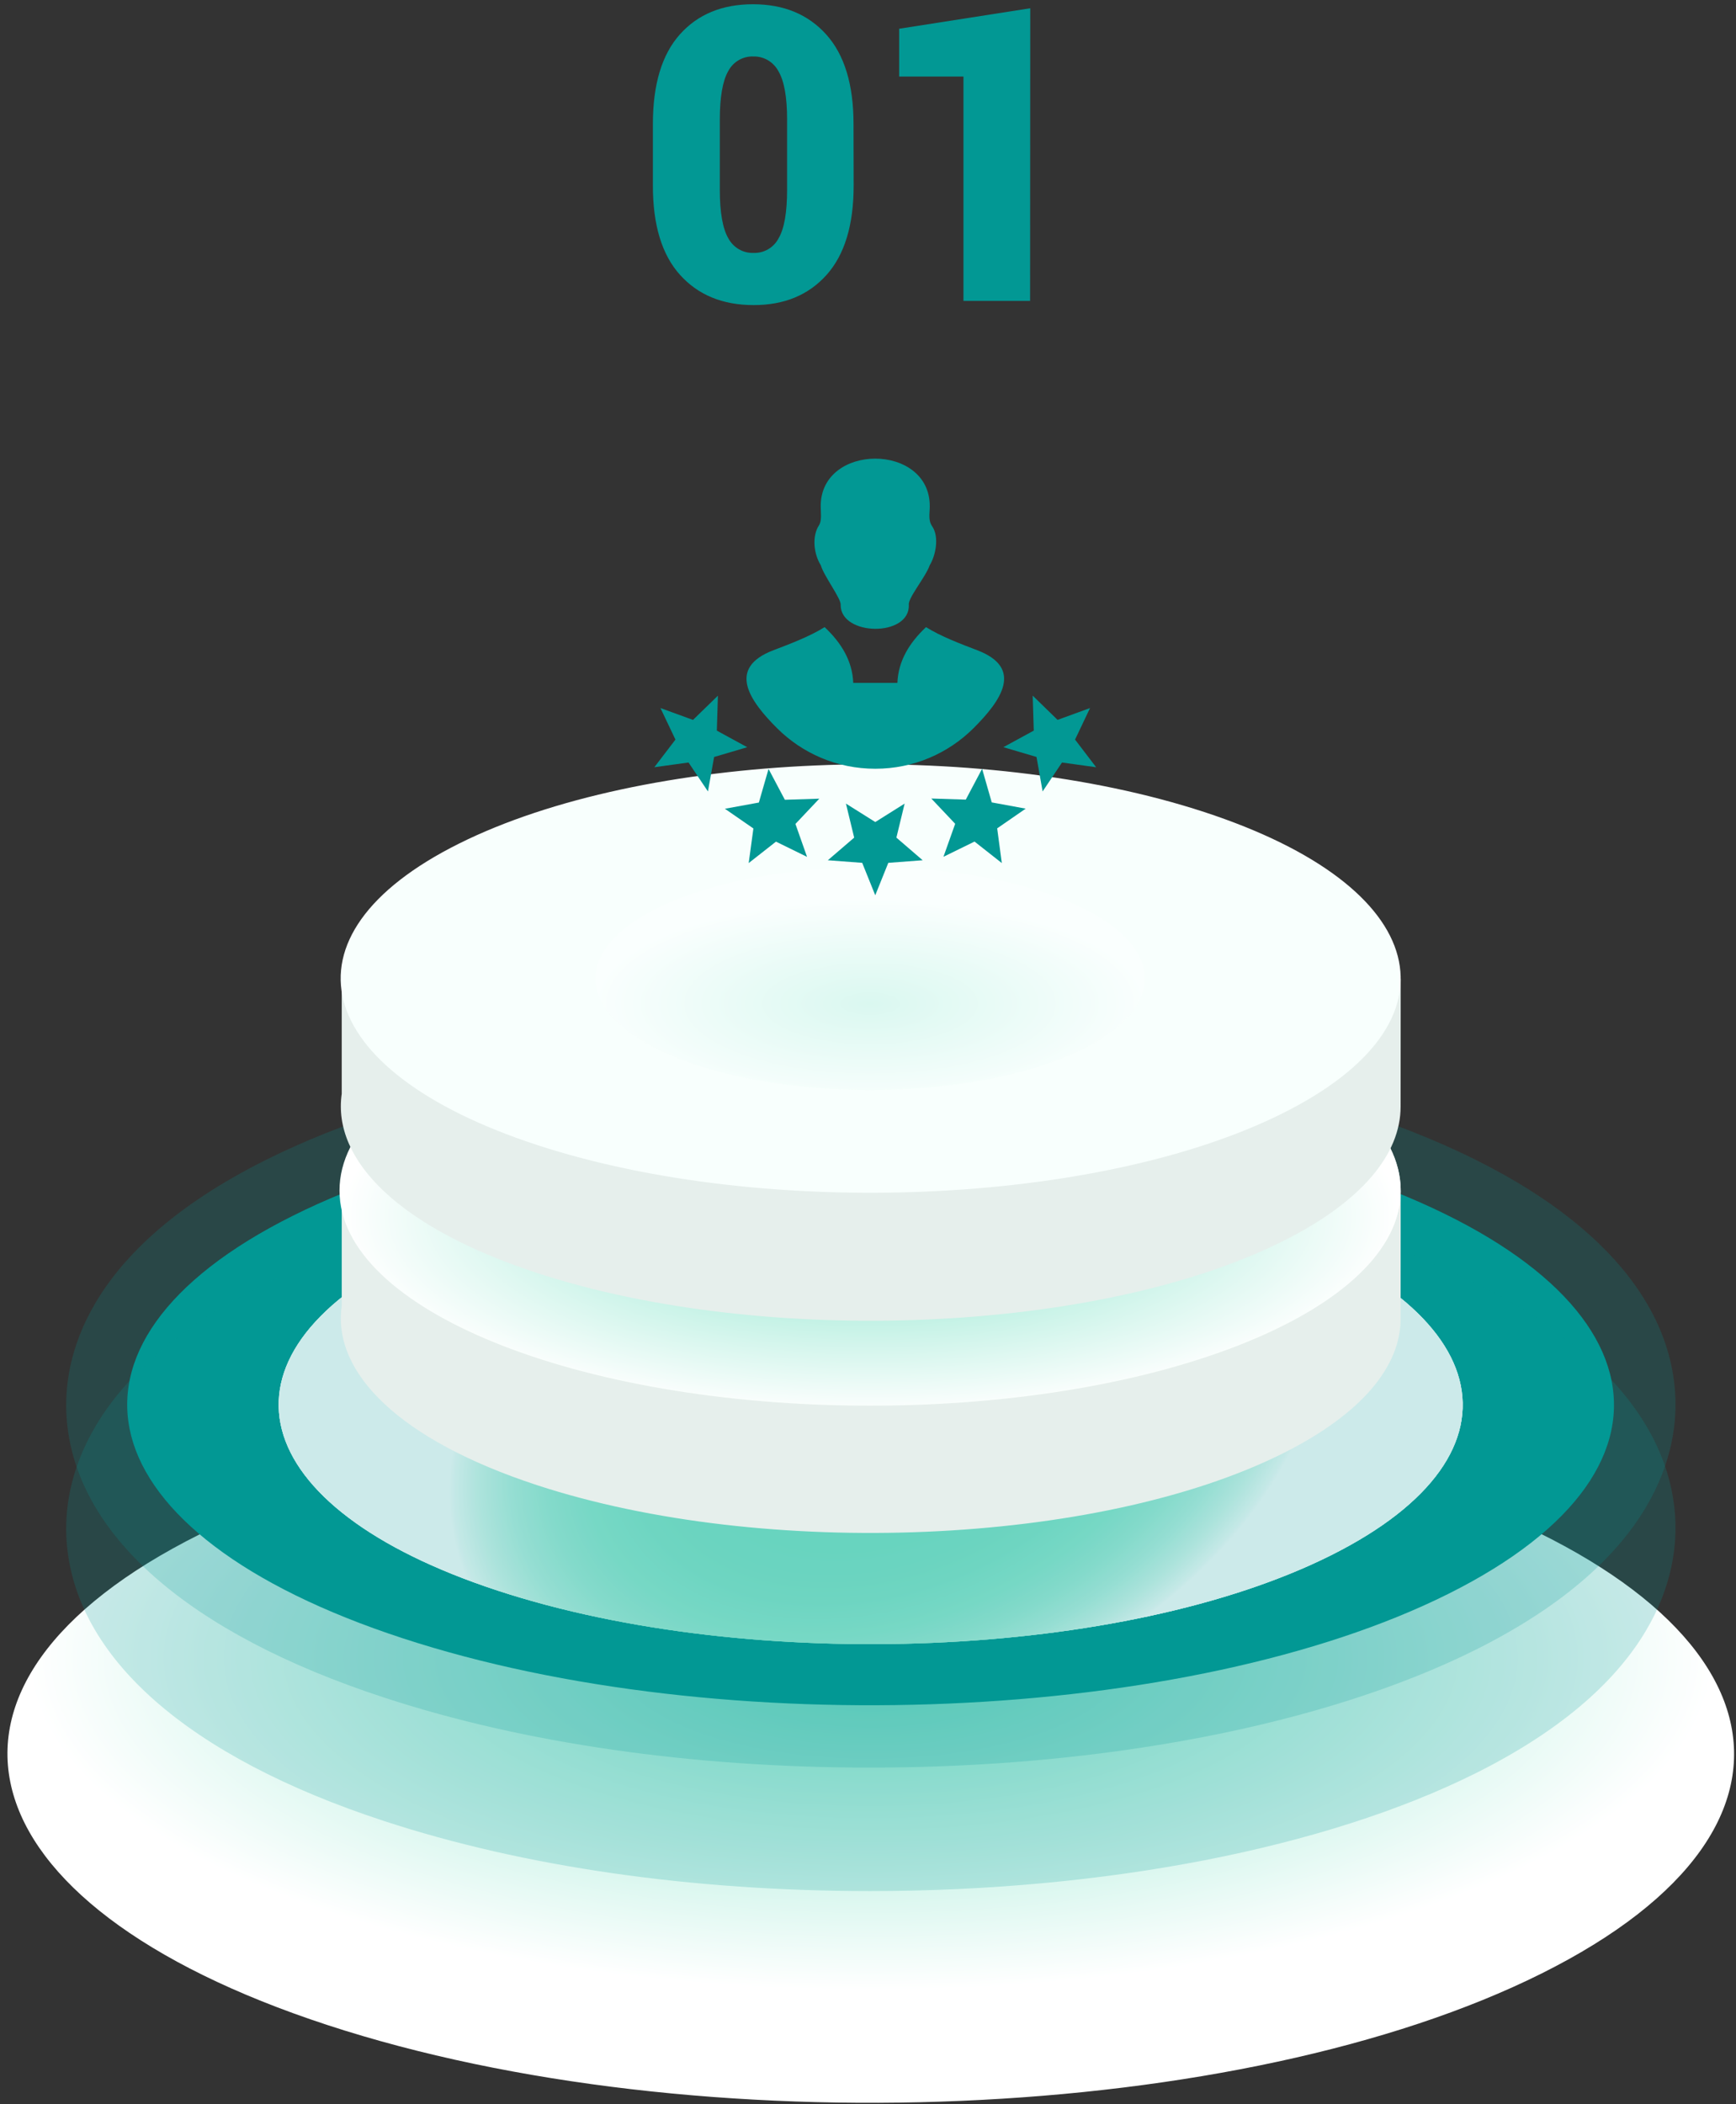 <svg width="222" height="269" viewBox="0 0 222 269" fill="none" xmlns="http://www.w3.org/2000/svg">
<rect x="0" y="0" width="222" height="269" fill="#333333" stroke="none"/>
<path style="mix-blend-mode:multiply" d="M180.819 189.553C228.225 205.055 235.511 233.148 197.15 252.285C158.789 271.423 89.263 274.386 41.878 258.883C-5.507 243.38 -12.809 215.284 25.56 196.138C63.929 176.992 133.434 174.046 180.819 189.553Z" fill="url(#paint0_radial_208_118257)"/>
<g style="mix-blend-mode:multiply" opacity="0.2">
<path d="M111.286 225.969C88.499 225.969 67.001 222.874 49.137 217.023C24.007 208.799 9.582 196.101 8.519 181.262C7.995 173.955 10.616 159.954 34.033 148.269C53.205 138.7 81.413 133.215 111.421 133.215C134.208 133.215 155.707 136.306 173.591 142.157C198.721 150.381 213.146 163.083 214.209 177.922C214.732 185.225 212.112 199.226 188.695 210.911C169.502 220.48 141.294 225.969 111.286 225.969Z" fill="#029894"/>
</g>
<g style="mix-blend-mode:multiply">
<path d="M171.162 149.741C211.955 163.09 218.248 187.274 185.211 203.76C152.173 220.246 92.322 222.789 51.507 209.44C10.693 196.091 4.421 171.904 37.458 155.418C70.496 138.932 130.364 136.392 171.162 149.741Z" fill="#029894"/>
</g>
<g style="mix-blend-mode:multiply">
<path d="M158.986 155.817C191.48 166.448 196.489 185.693 170.177 198.843C143.866 211.993 96.195 213.997 63.701 203.362C31.208 192.727 26.199 173.485 52.51 160.34C78.822 147.194 126.493 145.186 158.986 155.817Z" fill="url(#paint1_radial_208_118257)"/>
<path d="M158.986 155.817C191.48 166.448 196.489 185.693 170.177 198.843C143.866 211.993 96.195 213.997 63.701 203.362C31.208 192.727 26.199 173.485 52.51 160.34C78.822 147.194 126.493 145.186 158.986 155.817Z" fill="url(#paint2_radial_208_118257)"/>
<path d="M158.986 155.817C191.48 166.448 196.489 185.693 170.177 198.843C143.866 211.993 96.195 213.997 63.701 203.362C31.208 192.727 26.199 173.485 52.51 160.34C78.822 147.194 126.493 145.186 158.986 155.817Z" fill="url(#paint3_radial_208_118257)"/>
</g>
<g style="mix-blend-mode:multiply" opacity="0.2">
<path d="M111.286 241.753C88.499 241.753 67.001 238.661 49.137 232.806C24.007 224.586 9.582 211.884 8.519 197.046C7.995 189.738 10.616 175.738 34.033 164.053C53.205 154.484 81.413 148.998 111.421 148.998C134.208 148.998 155.707 152.089 173.591 157.944C198.721 166.165 213.146 178.866 214.209 193.705C214.732 201.008 212.112 215.013 188.695 226.698C169.502 236.263 141.294 241.753 111.286 241.753Z" fill="#029894"/>
</g>
<path d="M179.122 152.202H165.698C161.949 150.219 158.033 148.579 153.996 147.302C124.904 137.783 82.226 139.596 58.67 151.347C58.098 151.634 57.558 151.924 57.035 152.219H43.701V166.958C42.474 175.473 51.061 184.091 68.688 189.868C97.779 199.387 140.458 197.573 164.014 185.822C174.187 180.743 179.118 174.643 179.11 168.585L179.122 152.202Z" fill="#E6EFEC"/>
<path d="M153.996 130.918C183.084 140.437 187.569 157.683 164.014 169.434C140.458 181.186 97.775 183.003 68.688 173.484C39.6 163.965 35.115 146.72 58.67 134.964C82.226 123.208 124.905 121.399 153.996 130.918Z" fill="#F8FFFD"/>
<path style="mix-blend-mode:multiply" d="M111.269 179.701C148.744 179.701 179.123 167.389 179.123 152.202C179.123 137.015 148.744 124.703 111.269 124.703C73.795 124.703 43.416 137.015 43.416 152.202C43.416 167.389 73.795 179.701 111.269 179.701Z" fill="url(#paint4_radial_208_118257)"/>
<path d="M179.122 125.097H165.698C161.949 123.109 158.033 121.463 153.996 120.18C124.904 110.661 82.226 112.47 58.67 124.226C58.098 124.512 57.558 124.803 57.035 125.097H43.701V139.832C42.474 148.347 51.061 156.966 68.688 162.742C97.779 172.261 140.458 170.447 164.014 158.692C174.187 153.617 179.118 147.517 179.11 141.459L179.122 125.097Z" fill="#E6EFEC"/>
<path d="M153.996 103.809C183.084 113.328 187.569 130.574 164.014 142.33C140.458 154.085 97.775 155.898 68.688 146.379C39.6 136.86 35.115 119.615 58.67 107.859C82.226 96.104 124.905 94.294 153.996 103.809Z" fill="#F8FFFD"/>
<path style="mix-blend-mode:multiply" opacity="0.25" d="M111.268 139.342C130.677 139.342 146.411 132.964 146.411 125.097C146.411 117.229 130.677 110.852 111.268 110.852C91.859 110.852 76.125 117.229 76.125 125.097C76.125 132.964 91.859 139.342 111.268 139.342Z" fill="url(#paint5_radial_208_118257)"/>
<path d="M109.166 23.706C109.166 28.754 108.01 32.568 105.698 35.146C103.387 37.724 100.275 39.009 96.364 39.001C92.414 39.001 89.279 37.713 86.96 35.138C84.64 32.562 83.484 28.749 83.492 23.697V15.846C83.492 10.795 84.64 6.982 86.935 4.406C89.23 1.831 92.35 0.543 96.294 0.543C100.225 0.543 103.35 1.836 105.67 4.423C107.99 7.009 109.149 10.817 109.149 15.846L109.166 23.706ZM100.653 15.257C100.653 12.4 100.282 10.346 99.541 9.095C99.228 8.512 98.762 8.027 98.195 7.696C97.628 7.365 96.981 7.2 96.327 7.22C95.674 7.196 95.027 7.36 94.461 7.692C93.895 8.023 93.432 8.51 93.125 9.095C92.411 10.346 92.053 12.4 92.05 15.257V24.245C92.05 27.152 92.414 29.227 93.142 30.469C93.456 31.056 93.927 31.541 94.499 31.87C95.071 32.2 95.723 32.36 96.38 32.333C97.029 32.355 97.672 32.192 98.235 31.863C98.798 31.534 99.259 31.051 99.565 30.469C100.293 29.227 100.656 27.152 100.653 24.245V15.257Z" fill="#029894"/>
<path d="M131.728 38.469H123.207V9.787H114.984V3.675L131.748 1.057L131.728 38.469Z" fill="#029894"/>
<path d="M95.743 110.334L99.232 107.595L103.205 109.541L101.72 105.332L104.773 102.103L100.368 102.243L98.281 98.3L97.044 102.598L92.699 103.391L96.345 105.911L95.743 110.334ZM111.927 114.45L113.596 110.306L117.992 109.975L114.631 107.082L115.684 102.733L111.932 105.09L108.18 102.733L109.233 107.082L105.863 109.975L110.258 110.306L111.927 114.45ZM98.929 83.116C100.97 82.342 103.577 81.353 105.453 80.172C107.605 82.197 109.003 84.502 109.113 87.302H114.759C114.87 84.502 116.268 82.197 118.419 80.172C120.295 81.353 122.902 82.337 124.944 83.116C130.958 85.398 128.02 89.565 124.512 93.074C121.293 96.289 116.847 98.277 111.932 98.277C107.017 98.277 102.575 96.294 99.352 93.074C95.894 89.616 92.874 85.412 98.929 83.116ZM107.504 77.326C107.596 76.56 105.371 73.663 104.966 72.267C104.092 70.868 103.784 68.628 104.736 67.144C105.118 66.556 104.952 65.501 104.952 64.694C104.952 56.617 118.898 56.608 118.898 64.694C118.898 65.716 118.668 66.495 119.215 67.298C120.13 68.642 119.656 71.026 118.884 72.277C118.392 73.737 116.056 76.504 116.222 77.335C116.36 81.474 107.472 81.339 107.504 77.326ZM140.177 98.085L137.478 94.549L139.395 90.517L135.243 92.029L132.061 88.93L132.199 93.401L128.314 95.519L132.549 96.77L133.33 101.179L135.809 97.479L140.177 98.085ZM128.112 110.334L127.519 105.897L131.165 103.377L126.824 102.579L125.592 98.281L123.505 102.224L119.095 102.084L122.148 105.313L120.649 109.532L124.622 107.586L128.112 110.334ZM83.678 98.081L88.05 97.479L90.533 101.179L91.319 96.774L95.554 95.524L91.669 93.405L91.807 88.935L88.621 92.034L84.459 90.517L86.377 94.549L83.678 98.081Z" fill="#029894"/>
<defs>
<radialGradient id="paint0_radial_208_118257" cx="0" cy="0" r="1" gradientUnits="userSpaceOnUse" gradientTransform="translate(111.343 211.929) scale(107.502 42.549)">
<stop stop-color="#80E3C8"/>
<stop offset="1" stop-color="white"/>
</radialGradient>
<radialGradient id="paint1_radial_208_118257" cx="0" cy="0" r="1" gradientUnits="userSpaceOnUse" gradientTransform="translate(113.422 179.683) rotate(-21.812) scale(57.904 39.95)">
<stop stop-color="#80E3C8"/>
<stop offset="0.43" stop-color="#82E3C9"/>
<stop offset="0.58" stop-color="#89E5CC"/>
<stop offset="0.69" stop-color="#94E8D1"/>
<stop offset="0.78" stop-color="#A5EBD8"/>
<stop offset="0.86" stop-color="#BBF0E2"/>
<stop offset="0.93" stop-color="#D7F6ED"/>
<stop offset="0.99" stop-color="#F6FDFB"/>
<stop offset="1" stop-color="white"/>
</radialGradient>
<radialGradient id="paint2_radial_208_118257" cx="0" cy="0" r="1" gradientUnits="userSpaceOnUse" gradientTransform="translate(113.422 179.683) rotate(-21.812) scale(57.904 39.95)">
<stop stop-color="#80E3C8"/>
<stop offset="0.43" stop-color="#82E3C9"/>
<stop offset="0.58" stop-color="#89E5CC"/>
<stop offset="0.69" stop-color="#94E8D1"/>
<stop offset="0.78" stop-color="#A5EBD8"/>
<stop offset="0.86" stop-color="#BBF0E2"/>
<stop offset="0.93" stop-color="#D7F6ED"/>
<stop offset="0.99" stop-color="#F6FDFB"/>
<stop offset="1" stop-color="white"/>
</radialGradient>
<radialGradient id="paint3_radial_208_118257" cx="0" cy="0" r="1" gradientUnits="userSpaceOnUse" gradientTransform="translate(113.422 179.683) rotate(-21.812) scale(57.904 39.95)">
<stop stop-color="#80E3C8"/>
<stop offset="0.43" stop-color="#82E3C9"/>
<stop offset="0.58" stop-color="#89E5CC"/>
<stop offset="0.69" stop-color="#94E8D1"/>
<stop offset="0.78" stop-color="#A5EBD8"/>
<stop offset="0.86" stop-color="#BBF0E2"/>
<stop offset="0.93" stop-color="#D7F6ED"/>
<stop offset="0.99" stop-color="#F6FDFB"/>
<stop offset="1" stop-color="white"/>
</radialGradient>
<radialGradient id="paint4_radial_208_118257" cx="0" cy="0" r="1" gradientUnits="userSpaceOnUse" gradientTransform="translate(111.269 155.451) scale(67.645 25.4)">
<stop stop-color="#80E3C8"/>
<stop offset="1" stop-color="white"/>
</radialGradient>
<radialGradient id="paint5_radial_208_118257" cx="0" cy="0" r="1" gradientUnits="userSpaceOnUse" gradientTransform="translate(111.268 128.309) scale(35.037 13.156)">
<stop stop-color="#80E3C8"/>
<stop offset="1" stop-color="white"/>
</radialGradient>
</defs>
</svg>

